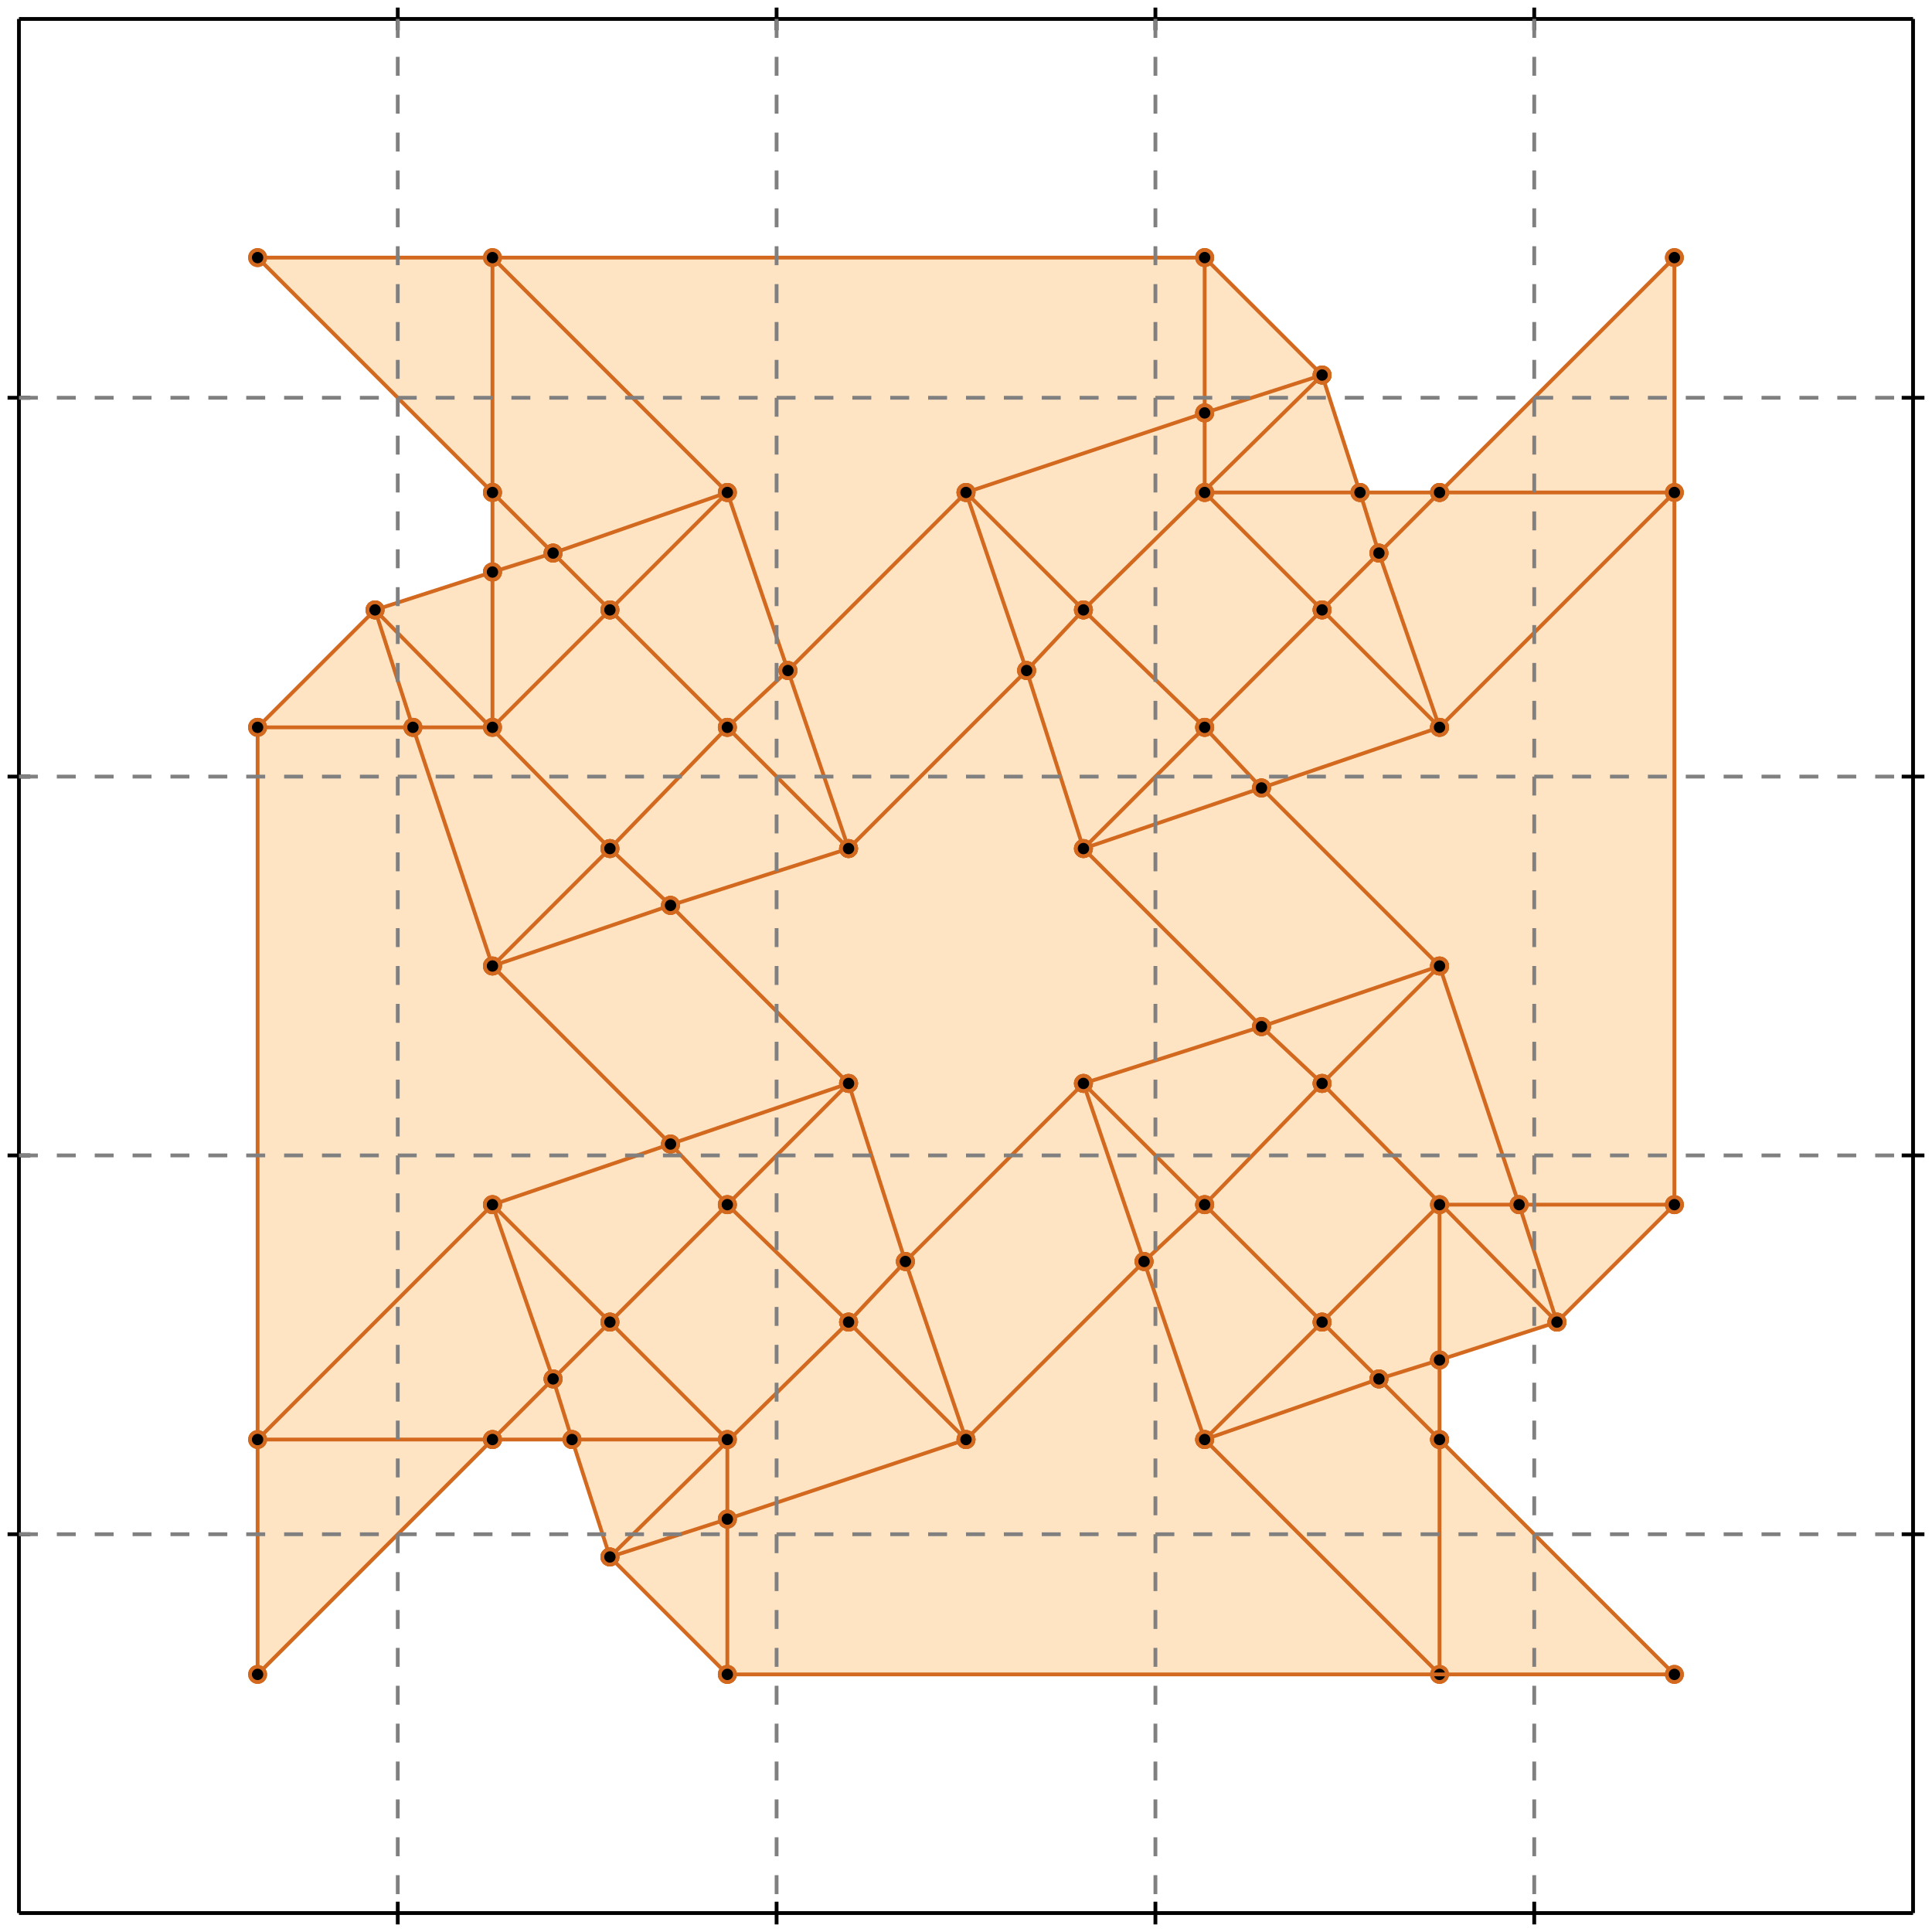 <?xml version="1.0" standalone="no"?>
<!DOCTYPE svg PUBLIC "-//W3C//DTD SVG 1.1//EN" 
  "http://www.w3.org/Graphics/SVG/1.1/DTD/svg11.dtd">
<svg width="510" height="510" version="1.1" id="toplevel"
    xmlns="http://www.w3.org/2000/svg"
    xmlns:xlink="http://www.w3.org/1999/xlink">
  <polygon points="68,442 130,380 151,380 161,411 192,442 442,442 380,380 380,359 411,349 442,318 442,68 380,130 359,130 349,99 318,68 68,68 130,130 130,151 99,161 68,192"
           fill="bisque"/>
  <g stroke="chocolate" stroke-width="1">
    <line x1="318" y1="192" x2="286" y2="161"/>
    <circle cx="318" cy="192" r="2"/>
    <circle cx="286" cy="161" r="2"/>
  </g>
  <g stroke="chocolate" stroke-width="1">
    <line x1="333" y1="208" x2="318" y2="192"/>
    <circle cx="333" cy="208" r="2"/>
    <circle cx="318" cy="192" r="2"/>
  </g>
  <g stroke="chocolate" stroke-width="1">
    <line x1="318" y1="192" x2="349" y2="161"/>
    <circle cx="318" cy="192" r="2"/>
    <circle cx="349" cy="161" r="2"/>
  </g>
  <g stroke="chocolate" stroke-width="1">
    <line x1="286" y1="224" x2="318" y2="192"/>
    <circle cx="286" cy="224" r="2"/>
    <circle cx="318" cy="192" r="2"/>
  </g>
  <g stroke="chocolate" stroke-width="1">
    <line x1="192" y1="318" x2="177" y2="302"/>
    <circle cx="192" cy="318" r="2"/>
    <circle cx="177" cy="302" r="2"/>
  </g>
  <g stroke="chocolate" stroke-width="1">
    <line x1="224" y1="349" x2="192" y2="318"/>
    <circle cx="224" cy="349" r="2"/>
    <circle cx="192" cy="318" r="2"/>
  </g>
  <g stroke="chocolate" stroke-width="1">
    <line x1="192" y1="318" x2="224" y2="286"/>
    <circle cx="192" cy="318" r="2"/>
    <circle cx="224" cy="286" r="2"/>
  </g>
  <g stroke="chocolate" stroke-width="1">
    <line x1="161" y1="349" x2="192" y2="318"/>
    <circle cx="161" cy="349" r="2"/>
    <circle cx="192" cy="318" r="2"/>
  </g>
  <g stroke="chocolate" stroke-width="1">
    <line x1="161" y1="224" x2="192" y2="192"/>
    <circle cx="161" cy="224" r="2"/>
    <circle cx="192" cy="192" r="2"/>
  </g>
  <g stroke="chocolate" stroke-width="1">
    <line x1="130" y1="255" x2="161" y2="224"/>
    <circle cx="130" cy="255" r="2"/>
    <circle cx="161" cy="224" r="2"/>
  </g>
  <g stroke="chocolate" stroke-width="1">
    <line x1="161" y1="224" x2="99" y2="161"/>
    <circle cx="161" cy="224" r="2"/>
    <circle cx="99" cy="161" r="2"/>
  </g>
  <g stroke="chocolate" stroke-width="1">
    <line x1="177" y1="239" x2="161" y2="224"/>
    <circle cx="177" cy="239" r="2"/>
    <circle cx="161" cy="224" r="2"/>
  </g>
  <g stroke="chocolate" stroke-width="1">
    <line x1="146" y1="146" x2="130" y2="130"/>
    <circle cx="146" cy="146" r="2"/>
    <circle cx="130" cy="130" r="2"/>
  </g>
  <g stroke="chocolate" stroke-width="1">
    <line x1="161" y1="161" x2="146" y2="146"/>
    <circle cx="161" cy="161" r="2"/>
    <circle cx="146" cy="146" r="2"/>
  </g>
  <g stroke="chocolate" stroke-width="1">
    <line x1="146" y1="146" x2="192" y2="130"/>
    <circle cx="146" cy="146" r="2"/>
    <circle cx="192" cy="130" r="2"/>
  </g>
  <g stroke="chocolate" stroke-width="1">
    <line x1="130" y1="151" x2="146" y2="146"/>
    <circle cx="130" cy="151" r="2"/>
    <circle cx="146" cy="146" r="2"/>
  </g>
  <g stroke="chocolate" stroke-width="1">
    <line x1="130" y1="130" x2="130" y2="68"/>
    <circle cx="130" cy="130" r="2"/>
    <circle cx="130" cy="68" r="2"/>
  </g>
  <g stroke="chocolate" stroke-width="1">
    <line x1="130" y1="151" x2="130" y2="130"/>
    <circle cx="130" cy="151" r="2"/>
    <circle cx="130" cy="130" r="2"/>
  </g>
  <g stroke="chocolate" stroke-width="1">
    <line x1="130" y1="130" x2="68" y2="68"/>
    <circle cx="130" cy="130" r="2"/>
    <circle cx="68" cy="68" r="2"/>
  </g>
  <g stroke="chocolate" stroke-width="1">
    <line x1="349" y1="286" x2="380" y2="255"/>
    <circle cx="349" cy="286" r="2"/>
    <circle cx="380" cy="255" r="2"/>
  </g>
  <g stroke="chocolate" stroke-width="1">
    <line x1="318" y1="318" x2="349" y2="286"/>
    <circle cx="318" cy="318" r="2"/>
    <circle cx="349" cy="286" r="2"/>
  </g>
  <g stroke="chocolate" stroke-width="1">
    <line x1="349" y1="286" x2="333" y2="271"/>
    <circle cx="349" cy="286" r="2"/>
    <circle cx="333" cy="271" r="2"/>
  </g>
  <g stroke="chocolate" stroke-width="1">
    <line x1="411" y1="349" x2="349" y2="286"/>
    <circle cx="411" cy="349" r="2"/>
    <circle cx="349" cy="286" r="2"/>
  </g>
  <g stroke="chocolate" stroke-width="1">
    <line x1="192" y1="192" x2="161" y2="161"/>
    <circle cx="192" cy="192" r="2"/>
    <circle cx="161" cy="161" r="2"/>
  </g>
  <g stroke="chocolate" stroke-width="1">
    <line x1="224" y1="224" x2="192" y2="192"/>
    <circle cx="224" cy="224" r="2"/>
    <circle cx="192" cy="192" r="2"/>
  </g>
  <g stroke="chocolate" stroke-width="1">
    <line x1="192" y1="192" x2="208" y2="177"/>
    <circle cx="192" cy="192" r="2"/>
    <circle cx="208" cy="177" r="2"/>
  </g>
  <g stroke="chocolate" stroke-width="1">
    <line x1="286" y1="161" x2="255" y2="130"/>
    <circle cx="286" cy="161" r="2"/>
    <circle cx="255" cy="130" r="2"/>
  </g>
  <g stroke="chocolate" stroke-width="1">
    <line x1="286" y1="161" x2="349" y2="99"/>
    <circle cx="286" cy="161" r="2"/>
    <circle cx="349" cy="99" r="2"/>
  </g>
  <g stroke="chocolate" stroke-width="1">
    <line x1="271" y1="177" x2="286" y2="161"/>
    <circle cx="271" cy="177" r="2"/>
    <circle cx="286" cy="161" r="2"/>
  </g>
  <g stroke="chocolate" stroke-width="1">
    <line x1="359" y1="130" x2="380" y2="130"/>
    <circle cx="359" cy="130" r="2"/>
    <circle cx="380" cy="130" r="2"/>
  </g>
  <g stroke="chocolate" stroke-width="1">
    <line x1="318" y1="130" x2="359" y2="130"/>
    <circle cx="318" cy="130" r="2"/>
    <circle cx="359" cy="130" r="2"/>
  </g>
  <g stroke="chocolate" stroke-width="1">
    <line x1="359" y1="130" x2="349" y2="99"/>
    <circle cx="359" cy="130" r="2"/>
    <circle cx="349" cy="99" r="2"/>
  </g>
  <g stroke="chocolate" stroke-width="1">
    <line x1="364" y1="146" x2="359" y2="130"/>
    <circle cx="364" cy="146" r="2"/>
    <circle cx="359" cy="130" r="2"/>
  </g>
  <g stroke="chocolate" stroke-width="1">
    <line x1="151" y1="380" x2="146" y2="364"/>
    <circle cx="151" cy="380" r="2"/>
    <circle cx="146" cy="364" r="2"/>
  </g>
  <g stroke="chocolate" stroke-width="1">
    <line x1="161" y1="411" x2="151" y2="380"/>
    <circle cx="161" cy="411" r="2"/>
    <circle cx="151" cy="380" r="2"/>
  </g>
  <g stroke="chocolate" stroke-width="1">
    <line x1="151" y1="380" x2="192" y2="380"/>
    <circle cx="151" cy="380" r="2"/>
    <circle cx="192" cy="380" r="2"/>
  </g>
  <g stroke="chocolate" stroke-width="1">
    <line x1="130" y1="380" x2="151" y2="380"/>
    <circle cx="130" cy="380" r="2"/>
    <circle cx="151" cy="380" r="2"/>
  </g>
  <g stroke="chocolate" stroke-width="1">
    <line x1="380" y1="380" x2="364" y2="364"/>
    <circle cx="380" cy="380" r="2"/>
    <circle cx="364" cy="364" r="2"/>
  </g>
  <g stroke="chocolate" stroke-width="1">
    <line x1="442" y1="442" x2="380" y2="380"/>
    <circle cx="442" cy="442" r="2"/>
    <circle cx="380" cy="380" r="2"/>
  </g>
  <g stroke="chocolate" stroke-width="1">
    <line x1="380" y1="380" x2="380" y2="359"/>
    <circle cx="380" cy="380" r="2"/>
    <circle cx="380" cy="359" r="2"/>
  </g>
  <g stroke="chocolate" stroke-width="1">
    <line x1="380" y1="442" x2="380" y2="380"/>
    <circle cx="380" cy="442" r="2"/>
    <circle cx="380" cy="380" r="2"/>
  </g>
  <g stroke="chocolate" stroke-width="1">
    <line x1="255" y1="380" x2="224" y2="349"/>
    <circle cx="255" cy="380" r="2"/>
    <circle cx="224" cy="349" r="2"/>
  </g>
  <g stroke="chocolate" stroke-width="1">
    <line x1="224" y1="349" x2="239" y2="333"/>
    <circle cx="224" cy="349" r="2"/>
    <circle cx="239" cy="333" r="2"/>
  </g>
  <g stroke="chocolate" stroke-width="1">
    <line x1="161" y1="411" x2="224" y2="349"/>
    <circle cx="161" cy="411" r="2"/>
    <circle cx="224" cy="349" r="2"/>
  </g>
  <g stroke="chocolate" stroke-width="1">
    <line x1="302" y1="333" x2="318" y2="318"/>
    <circle cx="302" cy="333" r="2"/>
    <circle cx="318" cy="318" r="2"/>
  </g>
  <g stroke="chocolate" stroke-width="1">
    <line x1="318" y1="318" x2="286" y2="286"/>
    <circle cx="318" cy="318" r="2"/>
    <circle cx="286" cy="286" r="2"/>
  </g>
  <g stroke="chocolate" stroke-width="1">
    <line x1="349" y1="349" x2="318" y2="318"/>
    <circle cx="349" cy="349" r="2"/>
    <circle cx="318" cy="318" r="2"/>
  </g>
  <g stroke="chocolate" stroke-width="1">
    <line x1="364" y1="364" x2="380" y2="359"/>
    <circle cx="364" cy="364" r="2"/>
    <circle cx="380" cy="359" r="2"/>
  </g>
  <g stroke="chocolate" stroke-width="1">
    <line x1="318" y1="380" x2="364" y2="364"/>
    <circle cx="318" cy="380" r="2"/>
    <circle cx="364" cy="364" r="2"/>
  </g>
  <g stroke="chocolate" stroke-width="1">
    <line x1="364" y1="364" x2="349" y2="349"/>
    <circle cx="364" cy="364" r="2"/>
    <circle cx="349" cy="349" r="2"/>
  </g>
  <g stroke="chocolate" stroke-width="1">
    <line x1="349" y1="161" x2="364" y2="146"/>
    <circle cx="349" cy="161" r="2"/>
    <circle cx="364" cy="146" r="2"/>
  </g>
  <g stroke="chocolate" stroke-width="1">
    <line x1="349" y1="161" x2="318" y2="130"/>
    <circle cx="349" cy="161" r="2"/>
    <circle cx="318" cy="130" r="2"/>
  </g>
  <g stroke="chocolate" stroke-width="1">
    <line x1="380" y1="192" x2="349" y2="161"/>
    <circle cx="380" cy="192" r="2"/>
    <circle cx="349" cy="161" r="2"/>
  </g>
  <g stroke="chocolate" stroke-width="1">
    <line x1="380" y1="130" x2="442" y2="68"/>
    <circle cx="380" cy="130" r="2"/>
    <circle cx="442" cy="68" r="2"/>
  </g>
  <g stroke="chocolate" stroke-width="1">
    <line x1="364" y1="146" x2="380" y2="130"/>
    <circle cx="364" cy="146" r="2"/>
    <circle cx="380" cy="130" r="2"/>
  </g>
  <g stroke="chocolate" stroke-width="1">
    <line x1="380" y1="130" x2="442" y2="130"/>
    <circle cx="380" cy="130" r="2"/>
    <circle cx="442" cy="130" r="2"/>
  </g>
  <g stroke="chocolate" stroke-width="1">
    <line x1="146" y1="364" x2="161" y2="349"/>
    <circle cx="146" cy="364" r="2"/>
    <circle cx="161" cy="349" r="2"/>
  </g>
  <g stroke="chocolate" stroke-width="1">
    <line x1="161" y1="349" x2="130" y2="318"/>
    <circle cx="161" cy="349" r="2"/>
    <circle cx="130" cy="318" r="2"/>
  </g>
  <g stroke="chocolate" stroke-width="1">
    <line x1="192" y1="380" x2="161" y2="349"/>
    <circle cx="192" cy="380" r="2"/>
    <circle cx="161" cy="349" r="2"/>
  </g>
  <g stroke="chocolate" stroke-width="1">
    <line x1="109" y1="192" x2="130" y2="192"/>
    <circle cx="109" cy="192" r="2"/>
    <circle cx="130" cy="192" r="2"/>
  </g>
  <g stroke="chocolate" stroke-width="1">
    <line x1="68" y1="192" x2="109" y2="192"/>
    <circle cx="68" cy="192" r="2"/>
    <circle cx="109" cy="192" r="2"/>
  </g>
  <g stroke="chocolate" stroke-width="1">
    <line x1="109" y1="192" x2="99" y2="161"/>
    <circle cx="109" cy="192" r="2"/>
    <circle cx="99" cy="161" r="2"/>
  </g>
  <g stroke="chocolate" stroke-width="1">
    <line x1="130" y1="255" x2="109" y2="192"/>
    <circle cx="130" cy="255" r="2"/>
    <circle cx="109" cy="192" r="2"/>
  </g>
  <g stroke="chocolate" stroke-width="1">
    <line x1="130" y1="380" x2="146" y2="364"/>
    <circle cx="130" cy="380" r="2"/>
    <circle cx="146" cy="364" r="2"/>
  </g>
  <g stroke="chocolate" stroke-width="1">
    <line x1="146" y1="364" x2="130" y2="318"/>
    <circle cx="146" cy="364" r="2"/>
    <circle cx="130" cy="318" r="2"/>
  </g>
  <g stroke="chocolate" stroke-width="1">
    <line x1="401" y1="318" x2="380" y2="255"/>
    <circle cx="401" cy="318" r="2"/>
    <circle cx="380" cy="255" r="2"/>
  </g>
  <g stroke="chocolate" stroke-width="1">
    <line x1="411" y1="349" x2="401" y2="318"/>
    <circle cx="411" cy="349" r="2"/>
    <circle cx="401" cy="318" r="2"/>
  </g>
  <g stroke="chocolate" stroke-width="1">
    <line x1="401" y1="318" x2="442" y2="318"/>
    <circle cx="401" cy="318" r="2"/>
    <circle cx="442" cy="318" r="2"/>
  </g>
  <g stroke="chocolate" stroke-width="1">
    <line x1="380" y1="318" x2="401" y2="318"/>
    <circle cx="380" cy="318" r="2"/>
    <circle cx="401" cy="318" r="2"/>
  </g>
  <g stroke="chocolate" stroke-width="1">
    <line x1="224" y1="286" x2="177" y2="239"/>
    <circle cx="224" cy="286" r="2"/>
    <circle cx="177" cy="239" r="2"/>
  </g>
  <g stroke="chocolate" stroke-width="1">
    <line x1="177" y1="239" x2="224" y2="224"/>
    <circle cx="177" cy="239" r="2"/>
    <circle cx="224" cy="224" r="2"/>
  </g>
  <g stroke="chocolate" stroke-width="1">
    <line x1="130" y1="255" x2="177" y2="239"/>
    <circle cx="130" cy="255" r="2"/>
    <circle cx="177" cy="239" r="2"/>
  </g>
  <g stroke="chocolate" stroke-width="1">
    <line x1="380" y1="255" x2="333" y2="208"/>
    <circle cx="380" cy="255" r="2"/>
    <circle cx="333" cy="208" r="2"/>
  </g>
  <g stroke="chocolate" stroke-width="1">
    <line x1="333" y1="208" x2="380" y2="192"/>
    <circle cx="333" cy="208" r="2"/>
    <circle cx="380" cy="192" r="2"/>
  </g>
  <g stroke="chocolate" stroke-width="1">
    <line x1="286" y1="224" x2="333" y2="208"/>
    <circle cx="286" cy="224" r="2"/>
    <circle cx="333" cy="208" r="2"/>
  </g>
  <g stroke="chocolate" stroke-width="1">
    <line x1="318" y1="109" x2="349" y2="99"/>
    <circle cx="318" cy="109" r="2"/>
    <circle cx="349" cy="99" r="2"/>
  </g>
  <g stroke="chocolate" stroke-width="1">
    <line x1="255" y1="130" x2="318" y2="109"/>
    <circle cx="255" cy="130" r="2"/>
    <circle cx="318" cy="109" r="2"/>
  </g>
  <g stroke="chocolate" stroke-width="1">
    <line x1="318" y1="109" x2="318" y2="68"/>
    <circle cx="318" cy="109" r="2"/>
    <circle cx="318" cy="68" r="2"/>
  </g>
  <g stroke="chocolate" stroke-width="1">
    <line x1="318" y1="130" x2="318" y2="109"/>
    <circle cx="318" cy="130" r="2"/>
    <circle cx="318" cy="109" r="2"/>
  </g>
  <g stroke="chocolate" stroke-width="1">
    <line x1="99" y1="161" x2="130" y2="151"/>
    <circle cx="99" cy="161" r="2"/>
    <circle cx="130" cy="151" r="2"/>
  </g>
  <g stroke="chocolate" stroke-width="1">
    <line x1="130" y1="192" x2="130" y2="151"/>
    <circle cx="130" cy="192" r="2"/>
    <circle cx="130" cy="151" r="2"/>
  </g>
  <g stroke="chocolate" stroke-width="1">
    <line x1="177" y1="302" x2="130" y2="255"/>
    <circle cx="177" cy="302" r="2"/>
    <circle cx="130" cy="255" r="2"/>
  </g>
  <g stroke="chocolate" stroke-width="1">
    <line x1="177" y1="302" x2="224" y2="286"/>
    <circle cx="177" cy="302" r="2"/>
    <circle cx="224" cy="286" r="2"/>
  </g>
  <g stroke="chocolate" stroke-width="1">
    <line x1="130" y1="318" x2="177" y2="302"/>
    <circle cx="130" cy="318" r="2"/>
    <circle cx="177" cy="302" r="2"/>
  </g>
  <g stroke="chocolate" stroke-width="1">
    <line x1="161" y1="161" x2="192" y2="130"/>
    <circle cx="161" cy="161" r="2"/>
    <circle cx="192" cy="130" r="2"/>
  </g>
  <g stroke="chocolate" stroke-width="1">
    <line x1="130" y1="192" x2="161" y2="161"/>
    <circle cx="130" cy="192" r="2"/>
    <circle cx="161" cy="161" r="2"/>
  </g>
  <g stroke="chocolate" stroke-width="1">
    <line x1="333" y1="271" x2="286" y2="224"/>
    <circle cx="333" cy="271" r="2"/>
    <circle cx="286" cy="224" r="2"/>
  </g>
  <g stroke="chocolate" stroke-width="1">
    <line x1="333" y1="271" x2="380" y2="255"/>
    <circle cx="333" cy="271" r="2"/>
    <circle cx="380" cy="255" r="2"/>
  </g>
  <g stroke="chocolate" stroke-width="1">
    <line x1="286" y1="286" x2="333" y2="271"/>
    <circle cx="286" cy="286" r="2"/>
    <circle cx="333" cy="271" r="2"/>
  </g>
  <g stroke="chocolate" stroke-width="1">
    <line x1="208" y1="177" x2="192" y2="130"/>
    <circle cx="208" cy="177" r="2"/>
    <circle cx="192" cy="130" r="2"/>
  </g>
  <g stroke="chocolate" stroke-width="1">
    <line x1="224" y1="224" x2="208" y2="177"/>
    <circle cx="224" cy="224" r="2"/>
    <circle cx="208" cy="177" r="2"/>
  </g>
  <g stroke="chocolate" stroke-width="1">
    <line x1="208" y1="177" x2="255" y2="130"/>
    <circle cx="208" cy="177" r="2"/>
    <circle cx="255" cy="130" r="2"/>
  </g>
  <g stroke="chocolate" stroke-width="1">
    <line x1="271" y1="177" x2="255" y2="130"/>
    <circle cx="271" cy="177" r="2"/>
    <circle cx="255" cy="130" r="2"/>
  </g>
  <g stroke="chocolate" stroke-width="1">
    <line x1="286" y1="224" x2="271" y2="177"/>
    <circle cx="286" cy="224" r="2"/>
    <circle cx="271" cy="177" r="2"/>
  </g>
  <g stroke="chocolate" stroke-width="1">
    <line x1="224" y1="224" x2="271" y2="177"/>
    <circle cx="224" cy="224" r="2"/>
    <circle cx="271" cy="177" r="2"/>
  </g>
  <g stroke="chocolate" stroke-width="1">
    <line x1="192" y1="401" x2="192" y2="380"/>
    <circle cx="192" cy="401" r="2"/>
    <circle cx="192" cy="380" r="2"/>
  </g>
  <g stroke="chocolate" stroke-width="1">
    <line x1="192" y1="442" x2="192" y2="401"/>
    <circle cx="192" cy="442" r="2"/>
    <circle cx="192" cy="401" r="2"/>
  </g>
  <g stroke="chocolate" stroke-width="1">
    <line x1="192" y1="401" x2="255" y2="380"/>
    <circle cx="192" cy="401" r="2"/>
    <circle cx="255" cy="380" r="2"/>
  </g>
  <g stroke="chocolate" stroke-width="1">
    <line x1="161" y1="411" x2="192" y2="401"/>
    <circle cx="161" cy="411" r="2"/>
    <circle cx="192" cy="401" r="2"/>
  </g>
  <g stroke="chocolate" stroke-width="1">
    <line x1="380" y1="192" x2="364" y2="146"/>
    <circle cx="380" cy="192" r="2"/>
    <circle cx="364" cy="146" r="2"/>
  </g>
  <g stroke="chocolate" stroke-width="1">
    <line x1="68" y1="380" x2="130" y2="380"/>
    <circle cx="68" cy="380" r="2"/>
    <circle cx="130" cy="380" r="2"/>
  </g>
  <g stroke="chocolate" stroke-width="1">
    <line x1="68" y1="442" x2="130" y2="380"/>
    <circle cx="68" cy="442" r="2"/>
    <circle cx="130" cy="380" r="2"/>
  </g>
  <g stroke="chocolate" stroke-width="1">
    <line x1="380" y1="359" x2="380" y2="318"/>
    <circle cx="380" cy="359" r="2"/>
    <circle cx="380" cy="318" r="2"/>
  </g>
  <g stroke="chocolate" stroke-width="1">
    <line x1="380" y1="359" x2="411" y2="349"/>
    <circle cx="380" cy="359" r="2"/>
    <circle cx="411" cy="349" r="2"/>
  </g>
  <g stroke="chocolate" stroke-width="1">
    <line x1="239" y1="333" x2="224" y2="286"/>
    <circle cx="239" cy="333" r="2"/>
    <circle cx="224" cy="286" r="2"/>
  </g>
  <g stroke="chocolate" stroke-width="1">
    <line x1="255" y1="380" x2="239" y2="333"/>
    <circle cx="255" cy="380" r="2"/>
    <circle cx="239" cy="333" r="2"/>
  </g>
  <g stroke="chocolate" stroke-width="1">
    <line x1="239" y1="333" x2="286" y2="286"/>
    <circle cx="239" cy="333" r="2"/>
    <circle cx="286" cy="286" r="2"/>
  </g>
  <g stroke="chocolate" stroke-width="1">
    <line x1="302" y1="333" x2="286" y2="286"/>
    <circle cx="302" cy="333" r="2"/>
    <circle cx="286" cy="286" r="2"/>
  </g>
  <g stroke="chocolate" stroke-width="1">
    <line x1="318" y1="380" x2="302" y2="333"/>
    <circle cx="318" cy="380" r="2"/>
    <circle cx="302" cy="333" r="2"/>
  </g>
  <g stroke="chocolate" stroke-width="1">
    <line x1="255" y1="380" x2="302" y2="333"/>
    <circle cx="255" cy="380" r="2"/>
    <circle cx="302" cy="333" r="2"/>
  </g>
  <g stroke="chocolate" stroke-width="1">
    <line x1="349" y1="349" x2="380" y2="318"/>
    <circle cx="349" cy="349" r="2"/>
    <circle cx="380" cy="318" r="2"/>
  </g>
  <g stroke="chocolate" stroke-width="1">
    <line x1="318" y1="380" x2="349" y2="349"/>
    <circle cx="318" cy="380" r="2"/>
    <circle cx="349" cy="349" r="2"/>
  </g>
  <g stroke="chocolate" stroke-width="1">
    <line x1="349" y1="99" x2="318" y2="68"/>
    <circle cx="349" cy="99" r="2"/>
    <circle cx="318" cy="68" r="2"/>
  </g>
  <g stroke="chocolate" stroke-width="1">
    <line x1="68" y1="68" x2="318" y2="68"/>
    <circle cx="68" cy="68" r="2"/>
    <circle cx="318" cy="68" r="2"/>
  </g>
  <g stroke="chocolate" stroke-width="1">
    <line x1="192" y1="130" x2="130" y2="68"/>
    <circle cx="192" cy="130" r="2"/>
    <circle cx="130" cy="68" r="2"/>
  </g>
  <g stroke="chocolate" stroke-width="1">
    <line x1="380" y1="442" x2="318" y2="380"/>
    <circle cx="380" cy="442" r="2"/>
    <circle cx="318" cy="380" r="2"/>
  </g>
  <g stroke="chocolate" stroke-width="1">
    <line x1="192" y1="442" x2="161" y2="411"/>
    <circle cx="192" cy="442" r="2"/>
    <circle cx="161" cy="411" r="2"/>
  </g>
  <g stroke="chocolate" stroke-width="1">
    <line x1="442" y1="318" x2="442" y2="68"/>
    <circle cx="442" cy="318" r="2"/>
    <circle cx="442" cy="68" r="2"/>
  </g>
  <g stroke="chocolate" stroke-width="1">
    <line x1="68" y1="442" x2="68" y2="192"/>
    <circle cx="68" cy="442" r="2"/>
    <circle cx="68" cy="192" r="2"/>
  </g>
  <g stroke="chocolate" stroke-width="1">
    <line x1="68" y1="192" x2="99" y2="161"/>
    <circle cx="68" cy="192" r="2"/>
    <circle cx="99" cy="161" r="2"/>
  </g>
  <g stroke="chocolate" stroke-width="1">
    <line x1="192" y1="442" x2="442" y2="442"/>
    <circle cx="192" cy="442" r="2"/>
    <circle cx="442" cy="442" r="2"/>
  </g>
  <g stroke="chocolate" stroke-width="1">
    <line x1="68" y1="380" x2="130" y2="318"/>
    <circle cx="68" cy="380" r="2"/>
    <circle cx="130" cy="318" r="2"/>
  </g>
  <g stroke="chocolate" stroke-width="1">
    <line x1="380" y1="192" x2="442" y2="130"/>
    <circle cx="380" cy="192" r="2"/>
    <circle cx="442" cy="130" r="2"/>
  </g>
  <g stroke="chocolate" stroke-width="1">
    <line x1="411" y1="349" x2="442" y2="318"/>
    <circle cx="411" cy="349" r="2"/>
    <circle cx="442" cy="318" r="2"/>
  </g>
  <g stroke="black" stroke-width="1">
    <line x1="5" y1="5" x2="505" y2="5"/>
    <line x1="5" y1="5" x2="5" y2="505"/>
    <line x1="505" y1="505" x2="5" y2="505"/>
    <line x1="505" y1="505" x2="505" y2="5"/>
    <line x1="105" y1="2" x2="105" y2="8"/>
    <line x1="2" y1="105" x2="8" y2="105"/>
    <line x1="105" y1="502" x2="105" y2="508"/>
    <line x1="502" y1="105" x2="508" y2="105"/>
    <line x1="205" y1="2" x2="205" y2="8"/>
    <line x1="2" y1="205" x2="8" y2="205"/>
    <line x1="205" y1="502" x2="205" y2="508"/>
    <line x1="502" y1="205" x2="508" y2="205"/>
    <line x1="305" y1="2" x2="305" y2="8"/>
    <line x1="2" y1="305" x2="8" y2="305"/>
    <line x1="305" y1="502" x2="305" y2="508"/>
    <line x1="502" y1="305" x2="508" y2="305"/>
    <line x1="405" y1="2" x2="405" y2="8"/>
    <line x1="2" y1="405" x2="8" y2="405"/>
    <line x1="405" y1="502" x2="405" y2="508"/>
    <line x1="502" y1="405" x2="508" y2="405"/>
  </g>
  <g stroke="gray" stroke-width="1" stroke-dasharray="5,5">
    <line x1="105" y1="5" x2="105" y2="505"/>
    <line x1="5" y1="105" x2="505" y2="105"/>
    <line x1="205" y1="5" x2="205" y2="505"/>
    <line x1="5" y1="205" x2="505" y2="205"/>
    <line x1="305" y1="5" x2="305" y2="505"/>
    <line x1="5" y1="305" x2="505" y2="305"/>
    <line x1="405" y1="5" x2="405" y2="505"/>
    <line x1="5" y1="405" x2="505" y2="405"/>
  </g>
</svg>
